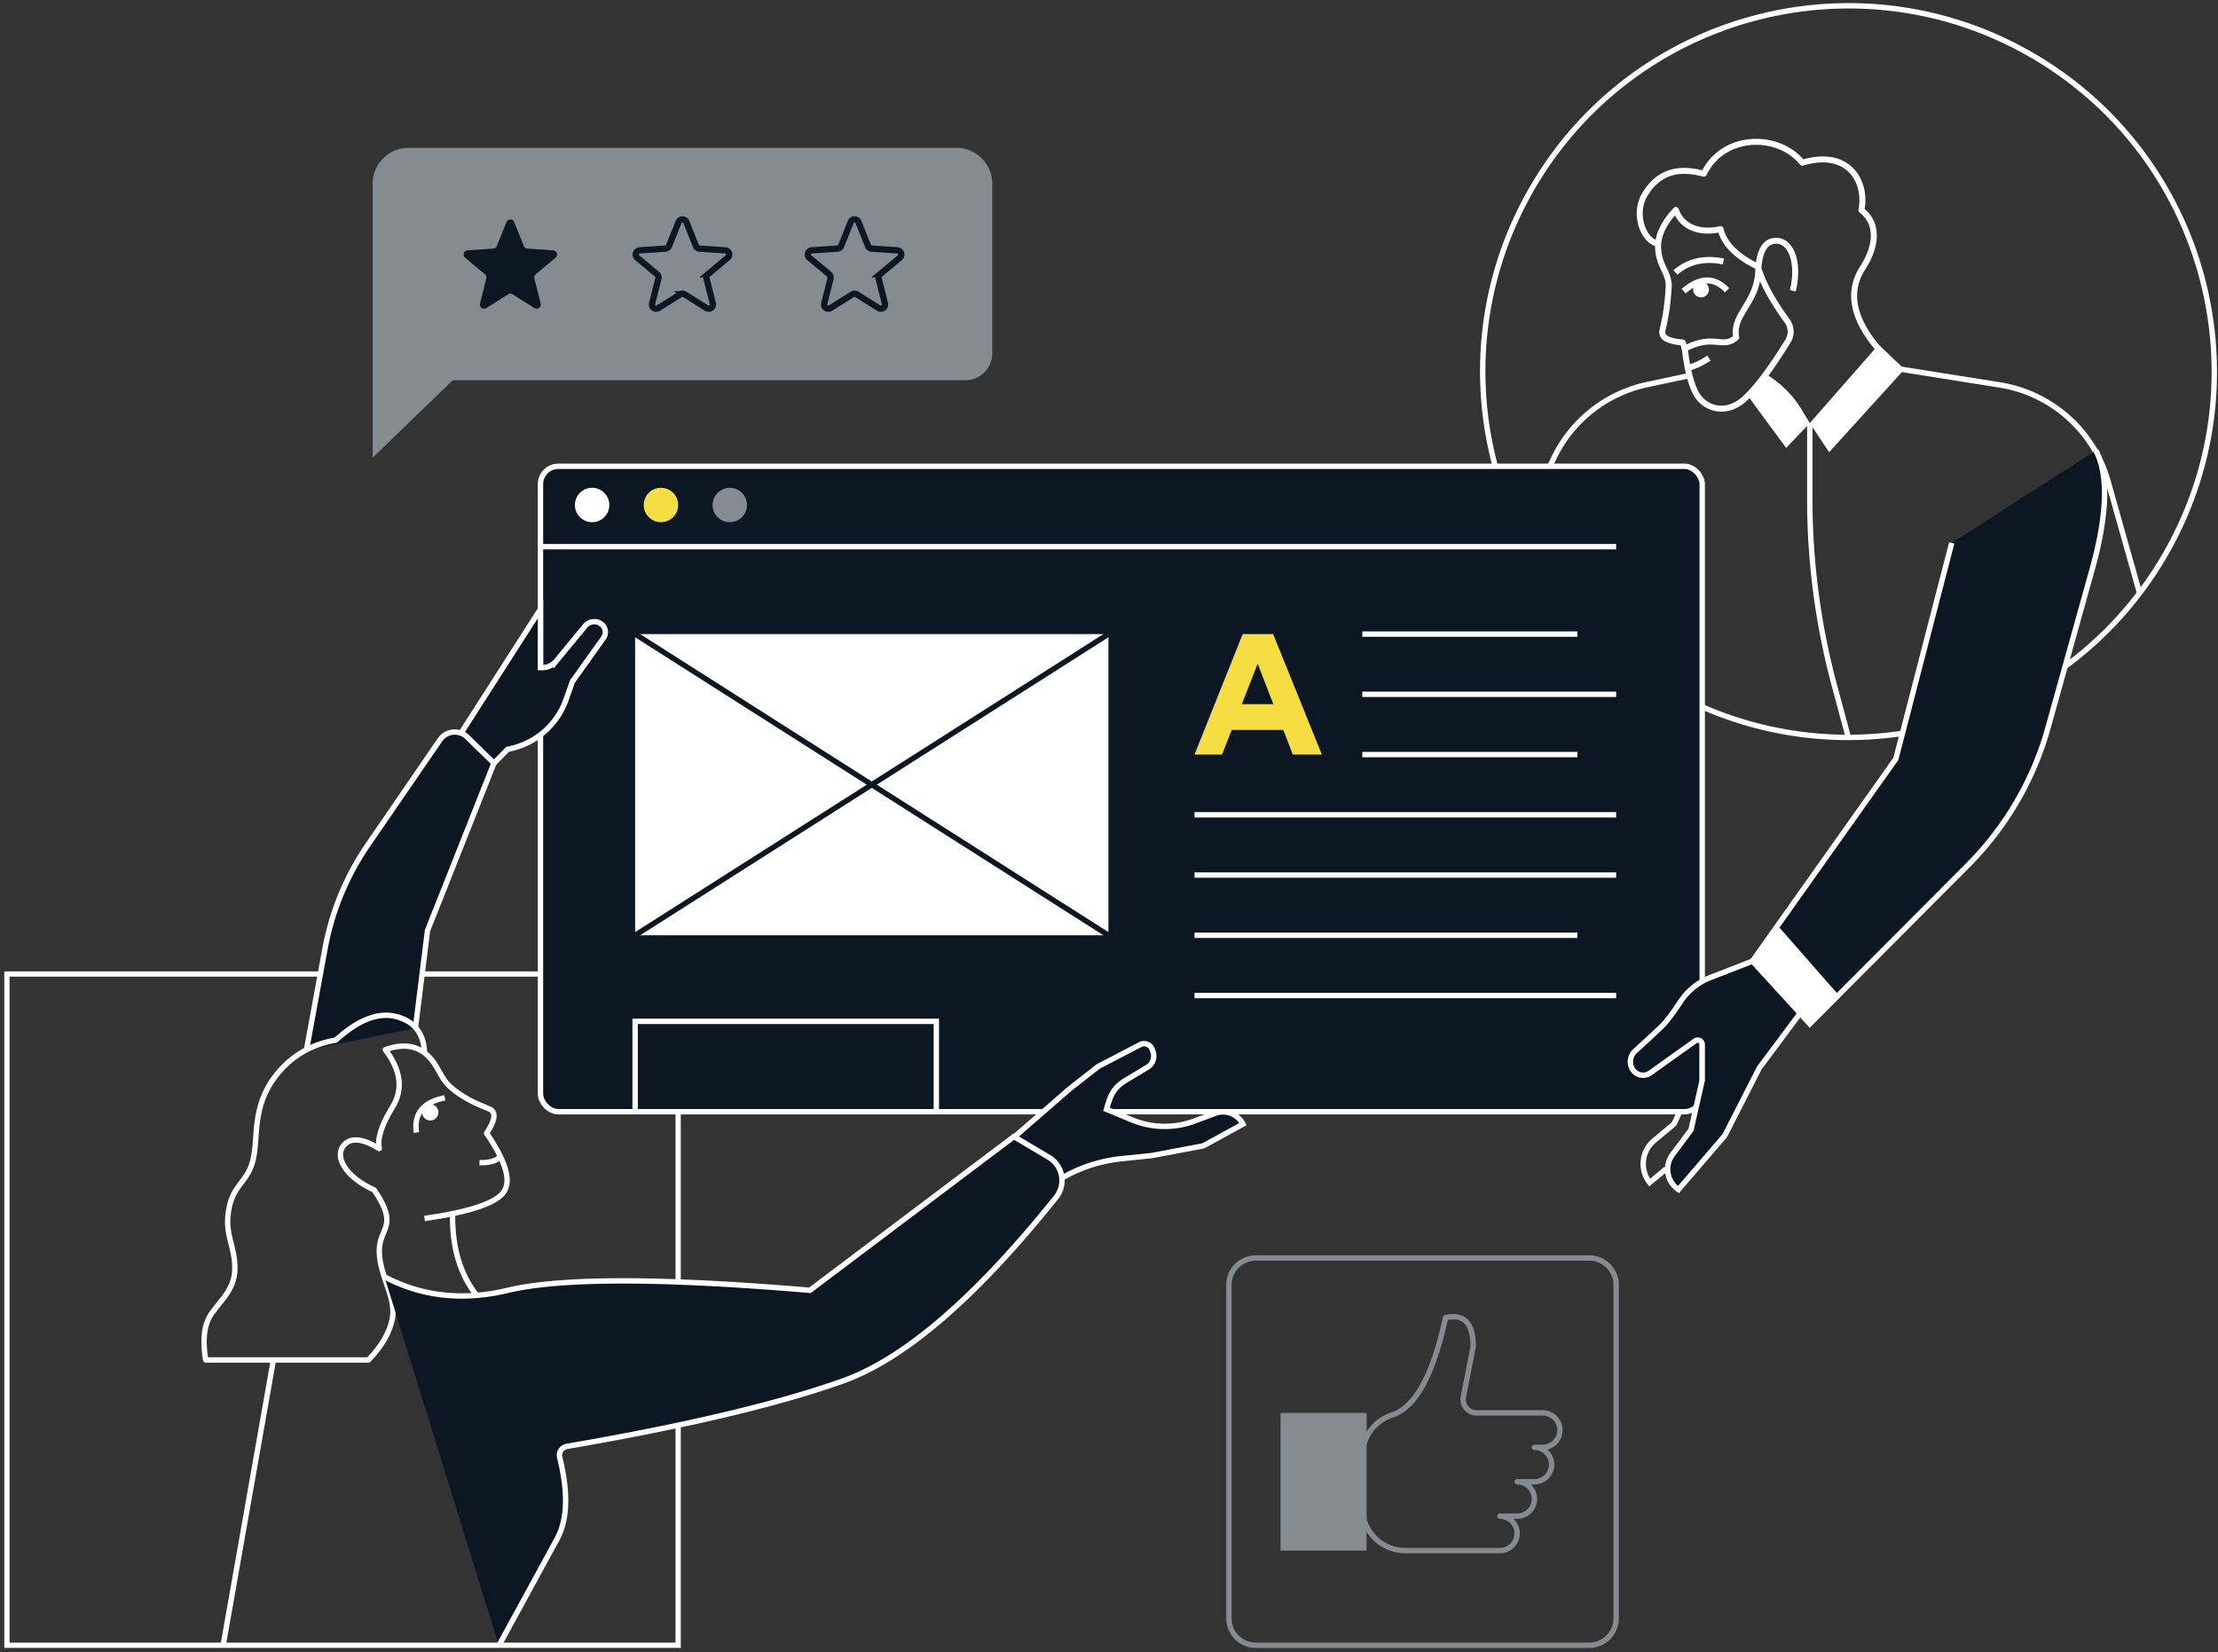 <svg xmlns="http://www.w3.org/2000/svg" width="494" height="368" viewBox="0 0 494 368">
  <rect x="0" y="0" width="494" height="368" fill="#333333" stroke="none"/>
  <g fill="none" fill-rule="evenodd" transform="translate(-32 -38)">
    <path stroke="#FFF" stroke-width="1.17" d="M33.542 254.93h149.5v149.5h-149.5z"/>
    <rect width="258.75" height="143.75" x="152.375" y="141.847" fill="#0D1724" stroke="#FFF" stroke-width="1.2" rx="4"/>
    <path stroke="#FFF" stroke-width="1.2" d="M173.458 285.597v-20.125h67.084v20.125"/>
    <path fill="#868B91" d="M115 78.93a8 8 0 0 1 8-8h122a8 8 0 0 1 8 8v37.75a6 6 0 0 1-6 6H132.84L115 139.93v-61z"/>
    <path fill="#0D1724" d="m145.173 103.555-4.87 3.058a.927.927 0 0 1-1.395-1.013l1.403-5.577a.932.932 0 0 0-.305-.94l-4.413-3.687a.929.929 0 0 1 .532-1.638l5.738-.39a.93.93 0 0 0 .799-.58l2.143-5.337a.929.929 0 0 1 1.723 0l2.143 5.337a.93.93 0 0 0 .8.58l5.737.39a.928.928 0 0 1 .533 1.639l-4.414 3.687a.929.929 0 0 0-.305.939l1.403 5.577a.928.928 0 0 1-1.394 1.013l-4.87-3.058a.928.928 0 0 0-.988 0z"/>
    <path stroke="#0D1724" stroke-width="1.4" d="m183.506 103.555-4.87 3.058a.927.927 0 0 1-1.395-1.013l1.403-5.577a.93.93 0 0 0-.305-.94l-4.413-3.687a.928.928 0 0 1 .533-1.638l5.737-.39a.932.932 0 0 0 .8-.58l2.142-5.337a.929.929 0 0 1 1.724 0l2.143 5.337a.93.93 0 0 0 .799.58l5.738.39a.927.927 0 0 1 .533 1.639l-4.414 3.687a.927.927 0 0 0-.305.939l1.403 5.577a.929.929 0 0 1-1.394 1.013l-4.871-3.058a.928.928 0 0 0-.988 0zm38.334 0-4.871 3.058a.928.928 0 0 1-1.394-1.013l1.403-5.577a.932.932 0 0 0-.305-.94l-4.414-3.687a.929.929 0 0 1 .533-1.638l5.738-.39a.93.93 0 0 0 .799-.58l2.143-5.337a.928.928 0 0 1 1.723 0l2.143 5.337a.93.93 0 0 0 .799.58l5.738.39a.927.927 0 0 1 .863.989.931.931 0 0 1-.33.65l-4.414 3.687a.929.929 0 0 0-.305.939l1.403 5.577a.929.929 0 0 1-1.394 1.013l-4.87-3.058a.928.928 0 0 0-.988 0z"/>
    <path stroke="#FFF" stroke-linejoin="round" stroke-width="1.333" d="M450.514 115.89c-5.922-6.862-7.116-12.977-3.582-18.347 1.951-2.963 4.443-8.936-.35-12.743 1.258-6.337-2.86-13.667-13.17-10.561-5.26-6.563-17.562-6.563-21.923 2.436-3.805-.923-9.321-1.74-13.186 4.696-2.431 4.047-.535 9.892 2.704 10.872"/>
    <path stroke="#FFF" stroke-linejoin="round" stroke-width="1.333" d="M431.306 102.756c1.548-6.402-.487-11.133-3.637-11.133-2.25 0-3.577 1.607-4.048 5.8-3.028-1.372-7.489-4.234-8.418-8.406-4.03 1.01-8.537-.085-9.956-4.268-3.436 3.743-4.8 7.14-3.436 11.316.578 1.77 1.966 3.616 1.854 5.678-.273 5.077-.992 8.178-1.39 9.793-.387 1.567 1.117 2.481 4.51 2.743.152.477.305.939.46 1.384"/>
    <path fill="#FFF" d="M411.406 104.155a1.772 1.772 0 0 1-2.224-1.141c-.304-.93.2-1.925 1.125-2.223a1.77 1.77 0 0 1 2.224 1.14c.304.93-.2 1.925-1.125 2.224z"/>
    <path stroke="#FFF" stroke-width="1.333" d="M416.664 102.651c-2.856-2.992-6.084-2.928-9.682.193m.613 17.071c1.075.01 3.261-.968 5.022-2.158m-7.459-19.065c2.841-2.498 6.405-3.319 10.692-2.462"/>
    <path fill="#FFF" d="M173.458 179.222h105.417v67.083H173.458z"/>
    <path stroke="#0D1724" stroke-width="1.2" d="m173.458 179.222 105.417 67.083m0-67.083-105.417 67.083"/>
    <path fill="#F5DD43" fill-rule="nonzero" d="m304.175 206.055 2.147-5.481h11.5l2.108 5.481h6.478l-10.848-26.833h-6.785l-10.733 26.833h6.133zm11.423-11.231h-7.015l3.527-9.009 3.488 9.009z"/>
    <path stroke="#FFF" stroke-width="1.2" d="m455.208 120.206 22.143 3.518a30.001 30.001 0 0 1 24.164 21.483l6.984 24.755m-100.27-48.302-9.35 1.99a30.002 30.002 0 0 0-20.852 16.473l-.819 1.724m57.875-9.611v16.918c0 14.023 1.844 27.985 5.484 41.528l3.101 11.54"/>
    <path stroke="#FFF" stroke-width="1.2" d="M411.183 195.455c37.5 16.384 82.128 2.311 103.07-33.962 22.494-38.961 9.145-88.78-29.816-111.274-38.96-22.494-88.78-9.145-111.274 29.815a81.564 81.564 0 0 0-8.186 19.749c-3.733 13.976-3.588 28.477.044 42.046"/>
    <path fill="#FFF" d="m421.572 126.566 8.246 11.191 5.265-5.521-1.77-2.94a23.244 23.244 0 0 0-7.566-7.703l-4.175 4.973z"/>
    <path stroke="#FFF" stroke-linejoin="round" stroke-width="1.333" d="M407.245 115.663c.48 4.248 1.279 7.501 2.397 9.759 1.677 3.386 6.592 5.435 11.064 1.264 2.652-2.473 5.826-6.72 9.521-12.743a3.997 3.997 0 0 0-.171-4.44c-3.33-4.591-5.475-8.527-6.435-11.808 0 7.82-5.878 10.056-4.938 15.476-3.119 2.67-4.859-.947-11.438 2.492z"/>
    <path fill="#FFF" d="m450.416 114.757 5.751 5.485-16.777 18.474-4.307-6.48z"/>
    <path fill="#0D1724" stroke="#FFF" stroke-width="1.2" d="m422.283 252.086-9.365 3.639a13.988 13.988 0 0 0-6.616 5.34c-1.792 2.716-3.208 4.574-4.248 5.574-1.18 1.135-3.143 2.957-5.89 5.467a3.196 3.196 0 0 0-.475 4.173 2.746 2.746 0 0 0 3.82.704l.034-.025 10.002-7.121a1 1 0 0 1 1.58.814v7.925l-2.49 11.041-4.127 5.534a5.458 5.458 0 0 0 1.322 7.788l10.32-12.017 7.707-15.101 9.082-12.166"/>
    <path fill="#0D1724" stroke="#FFF" stroke-width="1.2" d="m466.696 158.918-12.446 48.096-31.936 45.041 12.77 13.988 35.202-35.325a70.008 70.008 0 0 0 17.844-30.607l10.113-36.266c3.122-11.734 3.308-20.238.56-25.511"/>
    <path stroke="#FFF" stroke-width="1.2" d="m406.039 285.721-1.167 2.582-4.457 3.72a6.77 6.77 0 0 0-.998 9.362l3.694-3.064M152.375 159.752h239.583m-56.541 32.887h56.541m-56.541-13.417h47.916m-47.916 26.833h47.916m-85.291 26.834h93.916m-93.916-13.417h93.916m-93.916 26.833h85.291m-85.291 13.417h93.916"/>
    <path fill="#0D1724" stroke="#FFF" stroke-width="1.2" d="m142.015 207.972 3.066-3.1.176-.033a17.004 17.004 0 0 0 12.804-10.996l1.453-4.087 6.887-9.642a2.277 2.277 0 0 0-.53-3.178l-.063-.044a2.616 2.616 0 0 0-3.465.514l-6.465 7.828a4 4 0 0 1-3.084 1.453h-.419V173.67l-17.509 27.327"/>
    <path fill="#0D1724" stroke="#FFF" stroke-width="1.2" d="m100.25 271.884 4.133-22.567a60 60 0 0 1 9.553-23.151l16.06-23.393a4 4 0 0 1 6.094-.595l5.925 5.794-14.8 37.28-2.698 21.75"/>
    <path stroke="#FFF" stroke-linejoin="round" stroke-width="1.2" d="M126.551 272.457c-.164-4.294-2.247-6.972-6.249-8.037-4.002-1.065-8.504.677-13.506 5.225-5.704.985-10.25 3.747-13.637 8.287-5.082 6.81-3.591 13.43-4.804 18.433-1.213 5.002-4.414 5.372-5.407 11.05-.993 5.677 1.364 7.86 1.364 13.087 0 5.227-4.146 7.855-5.813 11.095-1.111 2.16-1.344 5.255-.7 9.286h36.27c2.986-3.098 4.764-6.194 5.336-9.286.858-4.639-2.93-9.604-2.93-14.968 0-5.364 4.486-5.364-1.133-13.597-6.199-2.79-9.042-7.355-6.74-9.991 1.536-1.758 4.16-1.503 7.874.766-.481-2.186.495-5.255 2.93-9.209 2.433-3.954 1.906-8.221-1.584-12.804 4.741-1.714 8.375-.697 10.903 3.05 1.071 1.589 1.875 3.682 3.437 5.096 3.426 3.101 7.29 4.364 8.857 5.06 1.523.677 1.307 2.476-.647 5.398 4.255 6.196 5.54 10.544 3.853 13.043-1.685 2.5-7.577 4.48-17.674 5.944"/>
    <circle cx="127.826" cy="285.739" r="1.821" fill="#FFF" transform="rotate(-34 127.826 285.739)"/>
    <path stroke="#FFF" stroke-width="1.2" d="M124.744 290.245c-.611-4.212 1.5-6.792 6.337-7.743m1.716 26.095c-.072 7.385 1.734 13.37 5.418 17.954m5.042-30.863c-.678.878-2.165 1.299-4.462 1.262"/>
    <path fill="#0D1724" stroke="#FFF" stroke-width="1.2" d="m257.843 291.28 12.463-10.836 6.27-4.91 9.56-4.975a1.917 1.917 0 0 1 2.463 1.122l.183.487a2.918 2.918 0 0 1-1.228 3.528l-4.7 2.824c-2.452 1.474-3.308 2.85-4.131 5.59l-.285.95 5.667 2.354a18.995 18.995 0 0 0 13.898.267l4.32-1.603a5.028 5.028 0 0 1 6.518 2.284l-8.829 4.833-11.519 2.177-6.727.693c-4.68.481-9.17 1.95-13.19 4.275"/>
    <path fill="#0D1724" stroke="#FFF" stroke-width="1.2" d="M117.629 322.364c8.3 4.398 17.466 5.402 27.498 3.012 11.743-2.797 34.164-2.797 67.26 0l45.434-34.235 7.772 4.613a6 6 0 0 1 1.622 8.91c-17.95 22.42-33.83 36.073-47.637 40.96-14.496 5.13-34.936 9.97-61.32 14.518a1.999 1.999 0 0 0-1.603 2.448c1.925 7.841 1.742 13.873-.548 18.095-1.503 2.772-5.834 10.712-12.994 23.819"/>
    <path stroke="#FFF" stroke-width="1.2" d="m81.666 404.642 11.195-63.564"/>
    <path stroke="#868B91" stroke-width="1.2" d="M311.708 318.18h74.25a6 6 0 0 1 6 6v74.25a6 6 0 0 1-6 6h-74.25a6 6 0 0 1-6-6v-74.25a6 6 0 0 1 6-6z"/>
    <path fill="#868B91" d="M317.208 352.68h19.167v30.667h-19.167z"/>
    <path stroke="#868B91" stroke-linejoin="round" stroke-width="1.2" d="m360.113 337.876-2.181 11.232a3 3 0 0 0 2.945 3.572h14.79a3.834 3.834 0 0 1 0 7.667h-1.917a3.833 3.833 0 1 1 0 7.667h-3.833a3.833 3.833 0 1 1 0 7.666h-3.834l.192.005a3.834 3.834 0 0 1-.192 7.662H345a9.582 9.582 0 0 1-9.583-9.583v-11.5c0-4.364 2.916-8.046 6.906-9.205 5.062-1.858 8.938-9.06 11.628-21.603 4.108-.902 6.162 1.239 6.162 6.42z"/>
    <circle cx="163.875" cy="150.472" r="3.833" fill="#FFF"/>
    <circle cx="179.208" cy="150.472" r="3.833" fill="#F5DD43"/>
    <circle cx="194.542" cy="150.472" r="3.833" fill="#868B91"/>
    <path fill="#FFF" d="m422.314 252.086 12.782 13.957 6.508-6.321-13.276-15.126z"/>
  </g>
</svg>
